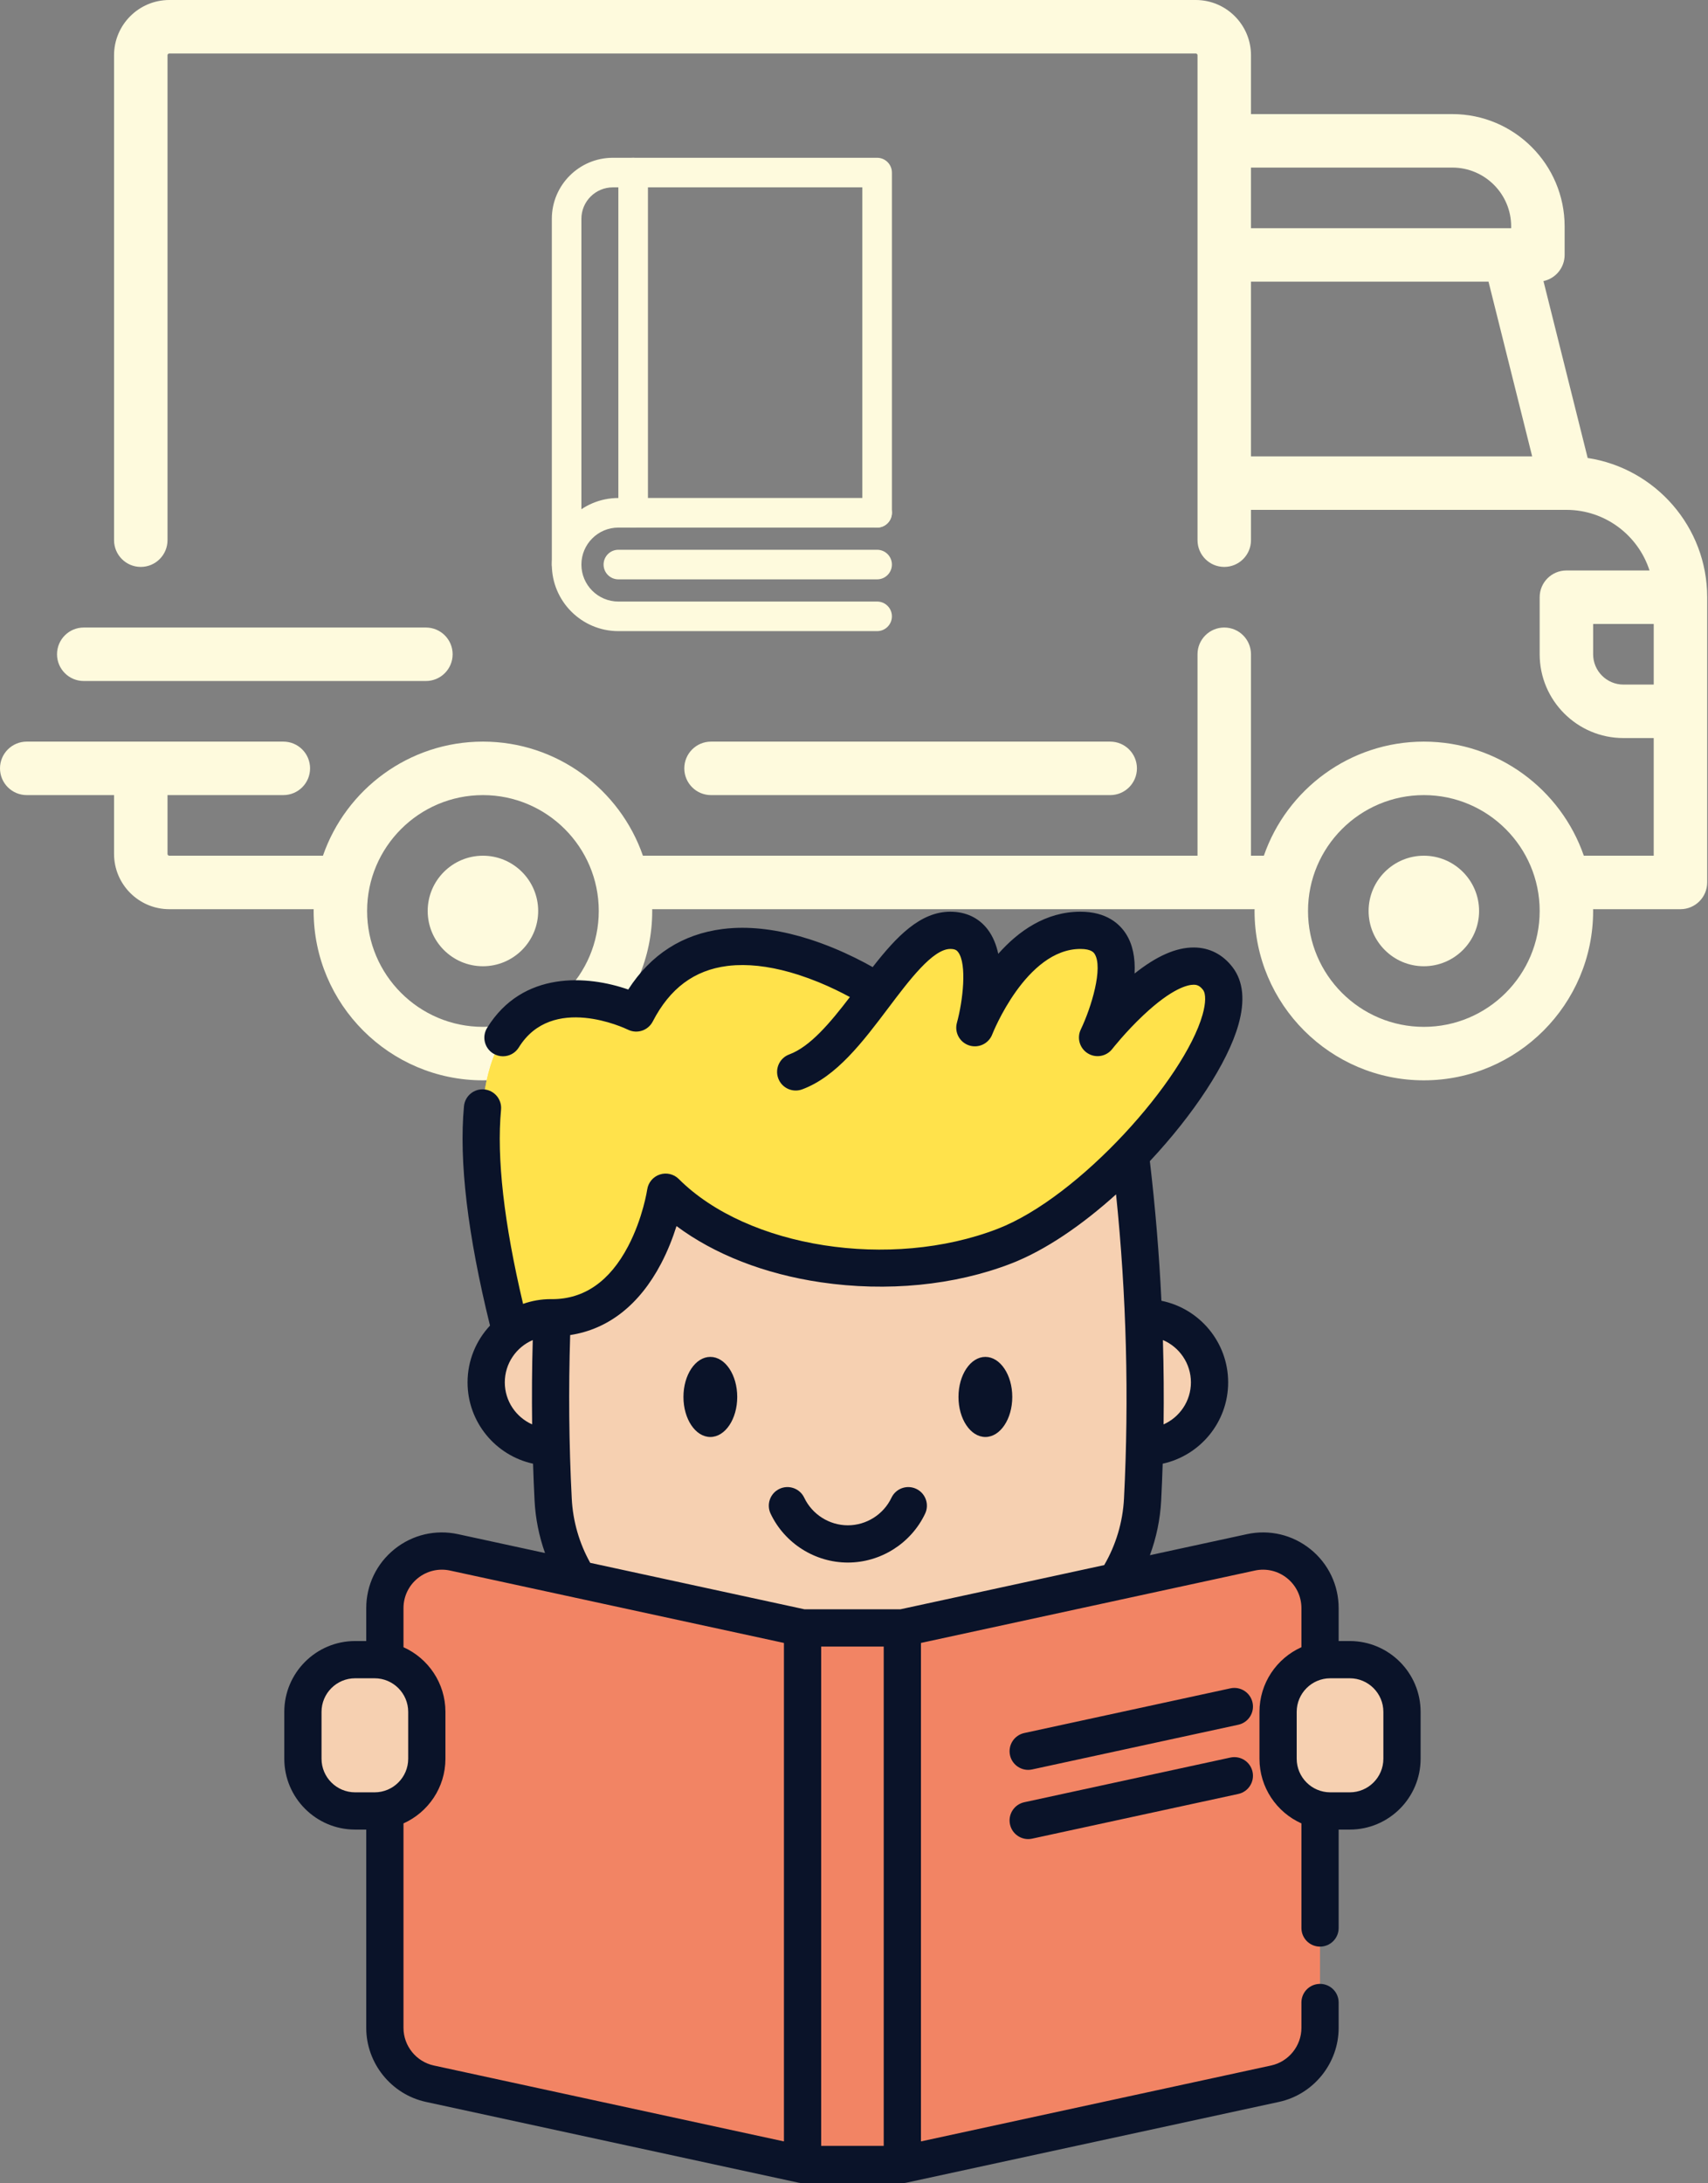<svg width="551" height="704" viewBox="0 0 551 704" fill="none" xmlns="http://www.w3.org/2000/svg">
<rect x="0" y="0" width="551" height="704" fill="#808080" stroke="none"/>
<path d="M182.79 186.826C180.155 186.826 178.02 184.69 178.02 182.056V70.557C178.02 59.707 186.846 50.88 197.696 50.88H282.96C285.595 50.88 287.73 53.016 287.73 55.65V165.361C287.73 167.995 285.595 170.131 282.96 170.131C280.325 170.131 278.19 167.995 278.19 165.361V60.42H197.696C192.107 60.42 187.56 64.967 187.56 70.557V182.056C187.56 184.69 185.424 186.826 182.79 186.826Z" fill="#FEFADD"/>
<path d="M282.96 203.521H199.485C187.649 203.521 178.02 193.892 178.02 182.056C178.02 170.22 187.649 160.591 199.485 160.591H282.96C285.595 160.591 287.73 162.726 287.73 165.361C287.73 167.995 285.595 170.131 282.96 170.131H199.485C192.909 170.131 187.56 175.48 187.56 182.056C187.56 188.631 192.909 193.981 199.485 193.981H282.96C285.595 193.981 287.73 196.117 287.73 198.751C287.73 201.385 285.595 203.521 282.96 203.521Z" fill="#FEFADD"/>
<path d="M282.96 186.826H199.485C196.85 186.826 194.715 184.69 194.715 182.056C194.715 179.422 196.85 177.286 199.485 177.286H282.96C285.594 177.286 287.73 179.422 287.73 182.056C287.73 184.69 285.594 186.826 282.96 186.826Z" fill="#FEFADD"/>
<path d="M204.255 170.131C201.62 170.131 199.485 167.995 199.485 165.361V55.65C199.485 53.016 201.62 50.88 204.255 50.88C206.889 50.88 209.025 53.016 209.025 55.65V165.361C209.025 167.995 206.889 170.131 204.255 170.131Z" fill="#FEFADD"/>
<path d="M512.185 147.689L497.922 90.642C501.822 89.813 504.748 86.354 504.748 82.21V73.012C504.748 53.041 488.5 36.794 468.53 36.794H403.569V17.822C403.569 7.994 395.574 0 385.747 0H54.614C44.786 0 36.792 7.994 36.792 17.822V174.19C36.792 178.952 40.653 182.814 45.416 182.814C50.177 182.814 54.039 178.953 54.039 174.19V17.822C54.039 17.504 54.296 17.247 54.614 17.247H385.746C386.063 17.247 386.32 17.504 386.32 17.822V174.193C386.32 178.955 390.181 182.816 394.944 182.816C399.706 182.816 403.568 178.956 403.568 174.193V164.417H505.292C505.3 164.417 505.307 164.419 505.314 164.419C505.323 164.419 505.331 164.418 505.338 164.418C517.856 164.427 528.484 172.643 532.135 183.964H505.321C500.559 183.964 496.697 187.824 496.697 192.587V210.983C496.697 225.882 508.818 238.003 523.717 238.003H533.49V275.945H510.942C503.535 254.557 483.204 239.152 459.33 239.152C435.456 239.152 415.123 254.557 407.718 275.945H403.565V210.982C403.565 206.22 399.705 202.359 394.942 202.359C390.18 202.359 386.318 206.219 386.318 210.982V275.943H207.406C199.999 254.555 179.668 239.15 155.793 239.15C131.919 239.15 111.587 254.555 104.181 275.943H54.614C54.296 275.943 54.039 275.686 54.039 275.368V256.397H91.406C96.168 256.397 100.03 252.536 100.03 247.773C100.03 243.01 96.169 239.15 91.406 239.15H8.624C3.862 239.15 0 243.01 0 247.773C0 252.536 3.861 256.397 8.624 256.397H36.793V275.368C36.793 285.195 44.787 293.19 54.614 293.19H101.195C101.193 293.381 101.18 293.572 101.18 293.764C101.18 323.878 125.68 348.378 155.793 348.378C185.907 348.378 210.407 323.878 210.407 293.764C210.407 293.571 210.394 293.381 210.392 293.19H404.732C404.729 293.381 404.716 293.572 404.716 293.764C404.716 323.878 429.217 348.378 459.33 348.378C489.443 348.378 513.943 323.878 513.943 293.764C513.943 293.571 513.93 293.381 513.928 293.19H542.114C546.876 293.19 550.737 289.329 550.737 284.566V192.585C550.739 169.876 533.983 151.008 512.185 147.689ZM403.569 54.04H468.53C478.991 54.04 487.501 62.551 487.501 73.012V73.586H403.569V54.04ZM403.569 147.171V90.832H480.193L494.278 147.171H403.569ZM155.793 331.134C135.189 331.134 118.426 314.372 118.426 293.766C118.426 273.161 135.189 256.399 155.793 256.399C176.398 256.399 193.161 273.161 193.161 293.766C193.161 314.372 176.398 331.134 155.793 331.134ZM459.332 331.134C438.728 331.134 421.965 314.372 421.965 293.766C421.965 273.161 438.728 256.399 459.332 256.399C479.936 256.399 496.699 273.161 496.699 293.766C496.699 314.372 479.936 331.134 459.332 331.134ZM533.492 220.756H523.719C518.33 220.756 513.946 216.371 513.946 210.982V201.209H533.491V220.756H533.492Z" fill="#FEFADD"/>
<path d="M155.793 275.944C145.966 275.944 137.972 283.939 137.972 293.766C137.972 303.593 145.966 311.588 155.793 311.588C165.621 311.588 173.615 303.593 173.615 293.766C173.615 283.939 165.621 275.944 155.793 275.944Z" fill="#FEFADD"/>
<path d="M459.332 275.944C449.505 275.944 441.51 283.939 441.51 293.766C441.51 303.593 449.505 311.588 459.332 311.588C469.159 311.588 477.153 303.593 477.153 293.766C477.153 283.939 469.159 275.944 459.332 275.944Z" fill="#FEFADD"/>
<path d="M358.152 239.153H229.378C224.616 239.153 220.754 243.013 220.754 247.776C220.754 252.539 224.615 256.4 229.378 256.4H358.152C362.914 256.4 366.775 252.539 366.775 247.776C366.775 243.013 362.915 239.153 358.152 239.153Z" fill="#FEFADD"/>
<path d="M137.397 202.36H27.02C22.258 202.36 18.396 206.22 18.396 210.983C18.396 215.746 22.256 219.607 27.02 219.607H137.397C142.159 219.607 146.021 215.746 146.021 210.983C146.021 206.22 142.159 202.36 137.397 202.36Z" fill="#FEFADD"/>
<path d="M369.226 466.616H369.359C380.868 466.616 390.194 457.283 390.194 445.782C390.194 434.273 380.868 424.939 369.359 424.939C369.21 424.939 369.06 424.939 368.91 424.947H178.126C177.976 424.939 177.826 424.939 177.676 424.939C166.167 424.939 156.842 434.272 156.842 445.782C156.842 457.283 166.167 466.616 177.676 466.616H177.81" fill="#F6D0B1"/>
<path d="M364.433 370.532C303.823 364.656 243.213 364.656 182.603 370.532C177.9 408.217 176.514 445.903 178.447 483.587C179.854 511.02 201.805 532.855 229.243 534.151C258.759 535.544 288.275 535.544 317.791 534.151C345.229 532.855 367.181 511.02 368.588 483.587C370.522 445.902 369.137 408.217 364.433 370.532Z" fill="#F6D0B1"/>
<path d="M182.607 370.526C212.907 367.587 243.215 366.122 273.524 366.122C258.18 366.122 242.836 367.605 227.491 370.571C225.104 408.619 224.408 446.668 225.384 484.708C226.027 509.745 235.177 530.162 247.185 534.818C241.208 534.656 235.222 534.429 229.246 534.149C201.813 532.855 179.858 511.019 178.448 483.586C176.521 445.9 177.904 408.213 182.607 370.526Z" fill="#F6D0B1"/>
<path d="M324 401.87C289.163 415.328 239.677 409.393 214.737 384.454C214.737 384.454 208.815 424.947 178.132 424.947L164.752 429.446C129.016 289.173 205.239 326.653 205.239 326.653C212.434 312.708 222.917 306.934 233.868 305.541C234.832 305.422 235.796 305.333 236.767 305.274C236.845 305.274 236.922 305.268 236.999 305.262C244.713 304.851 252.522 306.417 259.463 308.648C261.879 309.428 264.195 310.285 266.361 311.173C275.081 314.738 281.432 318.744 282.765 319.601C282.938 319.72 283.027 319.779 283.027 319.779C290.871 309.398 298.353 300.006 306.578 300.006C309.953 300.006 312.286 301.297 313.852 303.363C319.786 311.142 314.911 329.849 314.518 331.319L314.5 331.385C314.506 331.373 314.512 331.349 314.524 331.319L314.566 331.212C315.62 328.557 327.405 300.006 348.541 300.006C349.874 300.006 351.07 300.131 352.136 300.368C367.891 303.85 355.558 331.408 354.201 334.325L354.165 334.408C354.129 334.479 354.105 334.533 354.093 334.557C354.766 333.7 381.152 300.202 392.877 315.57C392.882 315.582 392.882 315.582 392.889 315.587C404.716 331.177 358.82 388.417 324 401.87Z" fill="#FFE24B"/>
<path d="M392.878 315.571H392.873C386.944 309.648 366.41 337.605 354.077 334.576L354.167 334.409C354.131 334.48 354.108 334.534 354.096 334.558C354.767 333.7 381.152 300.202 392.878 315.571Z" fill="#FFE24B"/>
<path d="M352.136 300.369C343.23 298.346 334.975 315.298 330.311 327.332C328.055 333.151 321.068 335.487 315.764 332.198L314.49 331.408L314.502 331.384L314.519 331.319H314.525L314.567 331.211C315.62 328.557 327.406 300.005 348.541 300.005C349.874 300.006 351.07 300.131 352.136 300.369Z" fill="#FFE24B"/>
<path d="M233.866 305.542C208.38 310.036 198.749 368.467 214.736 384.454C214.736 384.454 208.814 424.946 178.131 424.946L164.751 429.446C129.014 289.173 205.237 326.653 205.237 326.653C212.433 312.708 222.915 306.934 233.866 305.542Z" fill="#FFE24B"/>
<path d="M313.852 303.363C304.895 294.405 298.924 340.343 278.759 347.7C258.594 355.056 256.706 345.652 256.706 345.652V345.646C266.634 341.974 275.014 330.367 283.021 319.772C283.026 319.778 283.026 319.778 283.026 319.778C283.271 319.45 283.514 319.129 283.758 318.807C284.062 318.397 284.377 317.986 284.687 317.581C291.937 308.113 298.936 300.006 306.579 300.006C309.953 300.006 312.287 301.298 313.852 303.363Z" fill="#FFE24B"/>
<path d="M237.016 305.268C236.933 305.268 236.849 305.268 236.765 305.274C236.843 305.274 236.921 305.268 236.999 305.262L237.016 305.268Z" fill="#FFE24B"/>
<path d="M425.843 518.579V653.943C425.843 662.608 419.797 670.103 411.333 671.937L291.096 697.994H275.577V524.961H291.096L403.534 500.594C415.001 498.103 425.843 506.848 425.843 518.579Z" fill="#F28464"/>
<path d="M275.577 524.961V697.994H258.904L138.667 671.937C130.203 670.103 124.157 662.608 124.157 653.943V518.579C124.157 506.848 134.999 498.103 146.467 500.594L258.904 524.961H275.577Z" fill="#F28464"/>
<path d="M258.906 697.994V524.96H291.094V697.994" fill="#F28464"/>
<path d="M120.853 583.984H114.555C105.257 583.984 97.718 576.445 97.718 567.146V552.033C97.718 542.734 105.257 535.195 114.555 535.195H120.853C130.152 535.195 137.69 542.734 137.69 552.033V567.146C137.69 576.446 130.152 583.984 120.853 583.984Z" fill="#F6D0B1"/>
<path d="M124.089 583.667C123.048 583.883 121.959 583.987 120.854 583.987H114.552C105.255 583.987 97.719 576.444 97.719 567.146V552.036C97.719 542.731 105.255 535.195 114.552 535.195H120.854C121.959 535.195 123.048 535.299 124.089 535.516C116.345 537.021 110.5 543.844 110.5 552.036V567.146C110.5 575.338 116.345 582.161 124.089 583.667Z" fill="#F6D0B1"/>
<path d="M435.444 583.984H429.146C419.848 583.984 412.309 576.445 412.309 567.146V552.033C412.309 542.734 419.848 535.195 429.146 535.195H435.444C444.742 535.195 452.281 542.734 452.281 552.033V567.146C452.281 576.446 444.743 583.984 435.444 583.984Z" fill="#F6D0B1"/>
<path d="M438.68 583.667C437.639 583.883 436.55 583.987 435.445 583.987H429.142C419.845 583.987 412.31 576.444 412.31 567.146V552.036C412.31 542.731 419.845 535.195 429.142 535.195H435.445C436.55 535.195 437.639 535.299 438.68 535.516C430.936 537.021 425.091 543.844 425.091 552.036V567.146C425.091 575.338 430.936 582.161 438.68 583.667Z" fill="#F6D0B1"/>
<path d="M298.438 488.121C299.86 485.125 298.584 481.543 295.587 480.121C292.59 478.699 289.009 479.975 287.587 482.972C285.021 488.377 279.499 491.87 273.518 491.87C267.537 491.87 262.014 488.377 259.449 482.972C258.027 479.975 254.445 478.699 251.449 480.121C248.452 481.543 247.176 485.125 248.597 488.121C253.141 497.696 262.922 503.882 273.518 503.882C284.113 503.882 293.894 497.695 298.438 488.121Z" fill="#0A1329"/>
<path d="M229.154 463.388C233.945 463.388 237.829 457.606 237.829 450.475C237.829 443.344 233.945 437.562 229.154 437.562C224.363 437.562 220.48 443.344 220.48 450.475C220.48 457.606 224.363 463.388 229.154 463.388Z" fill="#0A1329"/>
<path d="M317.882 463.388C322.673 463.388 326.557 457.606 326.557 450.475C326.557 443.344 322.673 437.562 317.882 437.562C313.091 437.562 309.207 443.344 309.207 450.475C309.207 457.606 313.091 463.388 317.882 463.388Z" fill="#0A1329"/>
<path d="M404.07 549.042C403.368 545.8 400.172 543.742 396.928 544.444L330.424 558.858C327.182 559.561 325.124 562.758 325.826 566C326.436 568.813 328.925 570.735 331.69 570.735C332.111 570.735 332.539 570.69 332.968 570.597L399.473 556.183C402.714 555.481 404.772 552.284 404.07 549.042Z" fill="#0A1329"/>
<path d="M396.928 566.762L330.423 581.176C327.181 581.878 325.123 585.076 325.826 588.318C326.435 591.131 328.924 593.053 331.689 593.053C332.11 593.053 332.539 593.008 332.967 592.915L399.472 578.501C402.713 577.798 404.771 574.601 404.069 571.359C403.368 568.118 400.173 566.061 396.928 566.762Z" fill="#0A1329"/>
<path d="M435.444 529.19H431.849V518.579C431.849 511.161 428.535 504.235 422.756 499.577C416.979 494.919 409.51 493.15 402.262 494.725L370.956 501.509C373.041 495.881 374.28 489.94 374.593 483.892C374.796 479.935 374.953 475.97 375.083 472.002C387.141 469.372 396.201 458.618 396.201 445.782C396.201 432.797 386.936 421.938 374.672 419.464C373.948 404.419 372.702 389.39 370.942 374.443C384.994 359.449 396.041 342.745 399.509 330.462C401.71 322.669 401.084 316.433 397.648 311.929C394.477 307.773 390.154 305.563 385.146 305.538C379.412 305.518 373.148 308.268 366.012 313.939C366.282 308.793 365.379 304.543 363.305 301.243C361.228 297.938 356.98 294 348.536 294C337.308 294 328.486 300.302 322.04 307.584C321.41 304.678 320.338 301.967 318.639 299.734C315.787 295.984 311.615 294 306.575 294C296.841 294 289.163 302.073 281.523 311.86C278.322 310.054 273.882 307.76 268.626 305.607C266.242 304.635 263.785 303.737 261.299 302.927C252.474 300.097 244.193 298.864 236.687 299.261C236.633 299.264 236.558 299.269 236.489 299.276C236.469 299.276 236.449 299.277 236.428 299.279C235.318 299.342 234.239 299.441 233.114 299.581C220.174 301.227 209.955 307.784 202.669 319.096C189.637 314.531 168.607 312.886 157.147 331.462C155.405 334.285 156.281 337.985 159.104 339.727C160.088 340.333 161.176 340.622 162.252 340.622C164.267 340.622 166.235 339.609 167.369 337.769C178.081 320.407 201.603 331.569 202.585 332.045C205.522 333.49 209.073 332.318 210.573 329.411C216.094 318.714 223.963 312.854 234.617 311.499C235.436 311.396 236.232 311.323 237.048 311.275C237.172 311.27 237.299 311.262 237.428 311.251C243.448 310.948 250.243 311.997 257.605 314.357C259.792 315.069 261.975 315.868 264.083 316.727C268.036 318.346 271.496 320.072 274.17 321.523C267.869 329.766 261.374 337.528 254.615 340.024C251.503 341.173 249.912 344.627 251.061 347.739C252.211 350.851 255.665 352.441 258.776 351.293C269.869 347.196 278.385 335.902 286.621 324.981C293.326 316.089 300.925 306.012 306.575 306.012C308.186 306.012 308.71 306.523 309.076 307.003C312.035 310.887 310.603 322.907 308.705 329.801C307.846 332.896 309.574 336.117 312.625 337.115C315.679 338.114 318.974 336.534 320.11 333.531C320.214 333.256 331.007 306.012 348.536 306.012C352.114 306.012 352.882 307.232 353.135 307.632C355.919 312.052 352.113 324.77 348.666 331.97C347.335 334.736 348.305 338.06 350.914 339.677C353.522 341.295 356.932 340.685 358.817 338.263C358.859 338.209 363.094 332.793 368.818 327.409C378.261 318.524 383.31 317.549 385.063 317.549H385.087C386.136 317.555 387.049 317.84 388.098 319.214C389.06 320.476 389.005 323.46 387.949 327.197C382.054 348.077 348.284 386.045 321.827 396.267C287.31 409.604 241.173 402.398 218.981 380.205C217.374 378.599 215 378.036 212.844 378.751C210.688 379.466 209.12 381.335 208.791 383.583C208.778 383.674 207.404 392.797 202.619 401.907C196.684 413.21 188.442 418.941 178.124 418.941C178.116 418.941 178.109 418.942 178.101 418.942C177.959 418.939 177.817 418.933 177.675 418.933C174.544 418.933 171.538 419.478 168.741 420.468C162.577 394.419 160.18 373.368 161.637 357.847C161.947 354.545 159.522 351.616 156.219 351.306C152.918 350.997 149.988 353.422 149.679 356.724C148.02 374.39 150.853 398.187 158.076 427.465C153.589 432.266 150.834 438.707 150.834 445.782C150.834 458.621 159.896 469.377 171.959 472.004C172.089 475.976 172.247 479.941 172.45 483.891C172.745 489.682 173.893 495.388 175.824 500.811L147.74 494.725C140.491 493.15 133.02 494.918 127.241 499.577C121.463 504.235 118.149 511.161 118.149 518.579V529.19H114.555C101.959 529.19 91.712 539.438 91.712 552.033V567.146C91.712 579.742 101.959 589.99 114.555 589.99H118.149V653.943C118.149 665.354 126.243 675.391 137.394 677.806L257.631 703.864C257.638 703.865 257.645 703.865 257.652 703.867C257.818 703.902 257.987 703.928 258.158 703.949C258.196 703.954 258.234 703.962 258.272 703.966C258.471 703.987 258.673 703.998 258.877 703.998C258.886 703.998 258.895 704 258.903 704H291.095C291.104 704 291.112 703.998 291.121 703.998C291.325 703.998 291.527 703.987 291.726 703.966C291.764 703.962 291.802 703.954 291.84 703.949C292.011 703.928 292.18 703.902 292.346 703.867C292.354 703.865 292.361 703.865 292.367 703.864L412.604 677.806C423.755 675.391 431.848 665.354 431.848 653.943V645.753C431.848 642.436 429.159 639.747 425.842 639.747C422.525 639.747 419.836 642.436 419.836 645.753V653.943C419.836 659.741 415.725 664.839 410.061 666.067L297.1 690.548V529.805L404.808 506.462C408.489 505.663 412.283 506.562 415.218 508.928C418.154 511.294 419.838 514.812 419.838 518.579V531.181C411.871 534.752 406.305 542.752 406.305 552.033V567.146C406.305 576.428 411.871 584.427 419.838 587.998V621.729C419.838 625.046 422.527 627.735 425.844 627.735C429.161 627.735 431.85 625.046 431.85 621.729V589.99H435.444C448.04 589.99 458.288 579.742 458.288 567.146V552.033C458.287 539.437 448.039 529.19 435.444 529.19ZM384.189 445.782C384.189 451.818 380.558 457.014 375.371 459.326C375.488 450.271 375.417 441.2 375.156 432.128C380.46 434.39 384.189 439.657 384.189 445.782ZM162.847 445.782C162.847 439.664 166.569 434.4 171.866 432.134C171.607 441.185 171.547 450.267 171.667 459.326C166.478 457.015 162.847 451.819 162.847 445.782ZM184.448 483.275C183.547 465.826 183.382 448.106 183.939 430.518C196.211 428.657 206.269 420.794 213.255 407.492C215.491 403.235 217.102 398.993 218.239 395.376C230.477 404.497 246.629 410.832 264.778 413.502C286.154 416.647 307.952 414.506 326.157 407.472C337.31 403.163 349.152 394.975 360.041 385.151C363.398 417.773 364.263 450.723 362.597 483.275C362.206 490.841 360.004 498.198 356.214 504.704L290.452 518.956H259.547L190.403 503.971C186.872 497.655 184.818 490.553 184.448 483.275ZM264.912 530.967H285.088V691.988H264.912V530.967ZM103.725 567.146V552.033C103.725 546.06 108.584 541.201 114.556 541.201H120.854C126.826 541.201 131.685 546.06 131.685 552.033V567.146C131.685 573.119 126.826 577.978 120.854 577.978H114.556C108.584 577.978 103.725 573.12 103.725 567.146ZM130.163 653.943V587.999C138.13 584.427 143.696 576.428 143.696 567.147V552.033C143.696 542.752 138.13 534.752 130.163 531.182V518.579C130.163 514.812 131.847 511.294 134.782 508.928C137.718 506.562 141.512 505.663 145.195 506.463L252.9 529.805V690.548L139.939 666.067C134.274 664.839 130.163 659.741 130.163 653.943ZM446.275 567.146C446.275 573.119 441.416 577.978 435.444 577.978H429.146C423.174 577.978 418.315 573.119 418.315 567.146V552.033C418.315 546.06 423.174 541.201 429.146 541.201H435.444C441.416 541.201 446.275 546.06 446.275 552.033V567.146Z" fill="#0A1329"/>
</svg>
